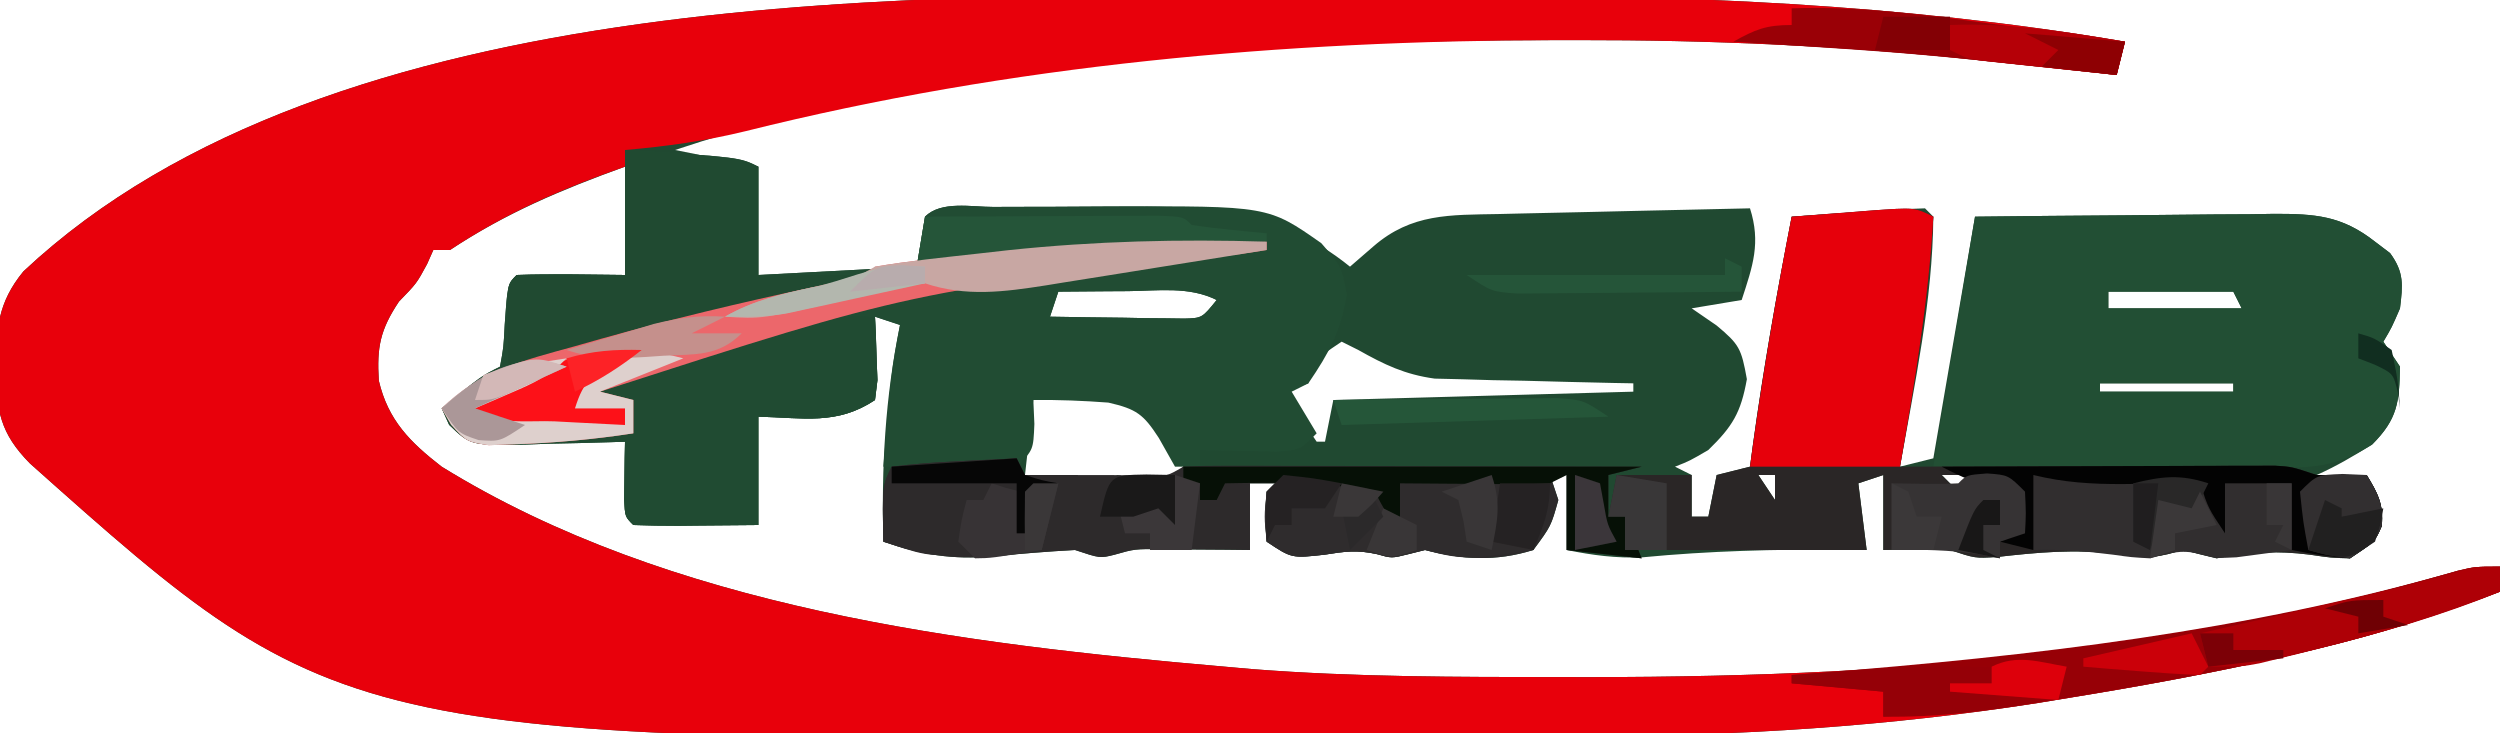 <?xml version="1.0" encoding="UTF-8"?>
<svg version="1.1" xmlns="http://www.w3.org/2000/svg" width="300" height="88">
<path d="M0 0 C5.211 0.023 10.421 0.009 15.631 -0.014 C42.792 -0.115 69.503 0.939 96.322 5.521 C95.992 6.841 95.662 8.161 95.322 9.521 C94.532 9.436 93.743 9.35 92.929 9.262 C89.248 8.865 85.566 8.475 81.884 8.084 C80.643 7.949 79.403 7.815 78.124 7.676 C62.272 6.005 46.508 5.313 30.572 5.334 C29.305 5.335 29.305 5.335 28.013 5.336 C-7.057 5.403 -44.173 7.353 -77.678 18.521 C-72.728 19.511 -72.728 19.511 -67.678 20.521 C-67.678 24.811 -67.678 29.101 -67.678 33.521 C-61.408 33.191 -55.138 32.861 -48.678 32.521 C-48.348 30.541 -48.018 28.561 -47.678 26.521 C-45.742 24.585 -42.101 25.358 -39.46 25.354 C-38.362 25.349 -38.362 25.349 -37.242 25.343 C-35.685 25.338 -34.128 25.336 -32.571 25.336 C-30.216 25.334 -27.862 25.316 -25.507 25.297 C-14.473 25.254 -5.56 25.34 3.322 32.521 C4.25 31.717 5.178 30.913 6.134 30.084 C10.715 26.113 15.315 26.321 21.146 26.205 C22.007 26.184 22.869 26.164 23.756 26.142 C26.507 26.077 29.258 26.018 32.009 25.959 C33.874 25.916 35.74 25.872 37.605 25.828 C42.177 25.721 46.749 25.62 51.322 25.521 C52.637 29.679 51.666 32.409 50.322 36.521 C47.352 37.016 47.352 37.016 44.322 37.521 C45.312 38.202 46.302 38.883 47.322 39.584 C50.027 41.847 50.286 42.323 50.947 46.021 C50.228 50.044 49.23 51.693 46.322 54.521 C44.072 55.834 44.072 55.834 42.322 56.521 C42.982 56.851 43.642 57.181 44.322 57.521 C44.322 59.171 44.322 60.821 44.322 62.521 C44.982 62.521 45.642 62.521 46.322 62.521 C46.652 60.871 46.982 59.221 47.322 57.521 C48.642 57.191 49.962 56.861 51.322 56.521 C51.431 55.696 51.541 54.871 51.654 54.021 C52.921 44.791 54.54 35.665 56.322 26.521 C58.967 26.328 61.613 26.141 64.259 25.959 C65.391 25.875 65.391 25.875 66.546 25.789 C68.469 25.66 70.395 25.586 72.322 25.521 C72.652 25.851 72.982 26.181 73.322 26.521 C73.246 36.582 71.066 46.646 69.322 56.521 C70.642 56.191 71.962 55.861 73.322 55.521 C74.972 45.951 76.622 36.381 78.322 26.521 C84.354 26.453 90.386 26.393 96.418 26.357 C98.47 26.342 100.521 26.321 102.573 26.295 C105.524 26.259 108.475 26.242 111.427 26.229 C112.799 26.205 112.799 26.205 114.199 26.182 C119.102 26.18 122.315 26.373 126.322 29.521 C126.92 29.975 127.518 30.429 128.134 30.896 C129.828 33.214 129.664 34.711 129.322 37.521 C128.322 39.834 128.322 39.834 127.322 41.521 C127.982 42.511 128.642 43.501 129.322 44.521 C129.245 48.754 129.046 50.797 126.009 53.834 C123.814 55.212 121.688 56.47 119.322 57.521 C121.302 57.521 123.282 57.521 125.322 57.521 C126.669 59.741 127.366 61.023 127.134 63.646 C126.322 65.521 126.322 65.521 123.322 67.521 C121.052 67.463 121.052 67.463 118.509 67.084 C114.505 66.577 111.302 66.763 107.322 67.521 C105.984 67.207 104.649 66.876 103.322 66.521 C102.397 66.769 102.397 66.769 101.454 67.021 C99.134 67.565 97.657 67.411 95.322 67.021 C90.419 66.37 85.821 66.808 80.923 67.365 C78.322 67.521 78.322 67.521 75.322 66.521 C73.927 66.455 72.53 66.436 71.134 66.459 C69.876 66.48 68.618 66.5 67.322 66.521 C67.322 63.551 67.322 60.581 67.322 57.521 C66.332 57.851 65.342 58.181 64.322 58.521 C64.652 61.161 64.982 63.801 65.322 66.521 C64.329 66.51 63.336 66.498 62.314 66.486 C54.289 66.424 46.407 66.631 38.407 67.4 C35.224 67.525 32.436 67.153 29.322 66.521 C29.322 63.551 29.322 60.581 29.322 57.521 C28.662 57.521 28.002 57.521 27.322 57.521 C27.652 58.511 27.982 59.501 28.322 60.521 C27.447 63.646 27.447 63.646 25.322 66.521 C20.806 67.93 16.835 67.681 12.322 66.521 C11.662 66.686 11.002 66.851 10.322 67.021 C8.322 67.521 8.322 67.521 6.572 67.021 C4.161 66.486 2.678 66.699 0.259 67.084 C-3.678 67.521 -3.678 67.521 -6.678 65.521 C-6.928 62.459 -6.928 62.459 -6.678 59.521 C-6.348 59.191 -6.018 58.861 -5.678 58.521 C-6.668 58.521 -7.658 58.521 -8.678 58.521 C-8.678 61.161 -8.678 63.801 -8.678 66.521 C-10.125 66.504 -10.125 66.504 -11.6 66.486 C-12.864 66.477 -14.127 66.468 -15.428 66.459 C-17.308 66.442 -17.308 66.442 -19.225 66.424 C-22.509 66.393 -22.509 66.393 -24.944 67.088 C-26.678 67.521 -26.678 67.521 -29.678 66.521 C-32.973 66.699 -36.24 66.965 -39.522 67.293 C-44.412 67.693 -48.033 67.121 -52.678 65.521 C-52.916 56.607 -52.472 48.265 -50.678 39.521 C-52.163 39.026 -52.163 39.026 -53.678 38.521 C-53.644 39.22 -53.609 39.919 -53.573 40.639 C-53.546 41.549 -53.519 42.459 -53.491 43.396 C-53.439 44.754 -53.439 44.754 -53.385 46.139 C-53.482 46.925 -53.579 47.711 -53.678 48.521 C-58.245 51.566 -62.246 50.649 -67.678 50.521 C-67.678 54.811 -67.678 59.101 -67.678 63.521 C-70.158 63.548 -72.637 63.568 -75.116 63.584 C-75.823 63.592 -76.53 63.601 -77.259 63.609 C-79.065 63.618 -80.872 63.574 -82.678 63.521 C-83.678 62.521 -83.678 62.521 -83.776 60.455 C-83.765 59.631 -83.753 58.808 -83.741 57.959 C-83.732 57.133 -83.723 56.306 -83.714 55.455 C-83.702 54.817 -83.69 54.179 -83.678 53.521 C-84.238 53.542 -84.798 53.563 -85.375 53.585 C-87.913 53.668 -90.452 53.72 -92.991 53.771 C-93.872 53.805 -94.753 53.839 -95.661 53.873 C-102.207 53.973 -102.207 53.973 -104.784 51.506 C-105.079 50.851 -105.374 50.196 -105.678 49.521 C-100.928 45.646 -100.928 45.646 -98.678 44.521 C-98.249 42.198 -98.249 42.198 -98.116 39.521 C-97.775 34.618 -97.775 34.618 -96.678 33.521 C-92.343 33.378 -88.017 33.479 -83.678 33.521 C-83.678 29.231 -83.678 24.941 -83.678 20.521 C-91.301 23.301 -97.927 26.063 -104.678 30.521 C-105.338 30.521 -105.998 30.521 -106.678 30.521 C-106.926 31.078 -107.173 31.635 -107.428 32.209 C-108.678 34.521 -108.678 34.521 -110.803 36.709 C-113.056 40.088 -113.467 42.183 -113.221 46.193 C-112.113 50.945 -109.469 53.583 -105.678 56.521 C-78.218 73.481 -43.23 77.793 -11.678 80.521 C-10.625 80.616 -9.572 80.71 -8.486 80.807 C3.871 81.778 16.245 81.764 28.634 81.771 C29.805 81.772 30.976 81.773 32.182 81.775 C51.725 81.763 70.934 81.009 90.322 78.521 C91.463 78.377 92.605 78.232 93.782 78.083 C108.26 76.177 122.233 73.028 136.266 69.009 C138.322 68.521 138.322 68.521 141.322 68.521 C141.322 69.511 141.322 70.501 141.322 71.521 C133.999 74.332 126.702 76.645 119.072 78.459 C118.012 78.711 116.952 78.964 115.86 79.224 C107.149 81.228 98.39 82.835 89.572 84.271 C88.367 84.47 87.163 84.668 85.922 84.873 C67.892 87.693 49.956 88.843 31.72 88.857 C29.704 88.864 27.688 88.871 25.672 88.878 C21.472 88.889 17.272 88.893 13.072 88.892 C8.846 88.892 4.622 88.906 0.397 88.933 C-117.446 89.686 -117.446 89.686 -155.085 56.135 C-158.685 52.49 -159.074 49.816 -159.241 44.834 C-159.152 40.039 -158.955 36.839 -155.866 33.084 C-118.695 -1.782 -47.606 -0.21 0 0 Z M-31.678 35.521 C-32.008 36.511 -32.338 37.501 -32.678 38.521 C-29.72 38.575 -26.762 38.615 -23.803 38.646 C-22.541 38.672 -22.541 38.672 -21.253 38.697 C-20.044 38.707 -20.044 38.707 -18.811 38.717 C-18.068 38.727 -17.324 38.738 -16.558 38.749 C-14.434 38.688 -14.434 38.688 -12.678 36.521 C-15.988 34.867 -19.67 35.421 -23.303 35.459 C-24.105 35.463 -24.907 35.468 -25.733 35.473 C-27.715 35.484 -29.697 35.502 -31.678 35.521 Z M94.322 35.521 C94.322 36.181 94.322 36.841 94.322 37.521 C99.602 37.521 104.882 37.521 110.322 37.521 C109.992 36.861 109.662 36.201 109.322 35.521 C104.372 35.521 99.422 35.521 94.322 35.521 Z M2.322 41.521 C0.282 42.885 0.282 42.885 -1.678 44.521 C-1.678 45.181 -1.678 45.841 -1.678 46.521 C-2.668 46.851 -3.658 47.181 -4.678 47.521 C-3.374 49.541 -2.04 51.541 -0.678 53.521 C-0.348 53.521 -0.018 53.521 0.322 53.521 C0.652 51.871 0.982 50.221 1.322 48.521 C13.202 48.191 25.082 47.861 37.322 47.521 C37.322 47.191 37.322 46.861 37.322 46.521 C36.535 46.507 35.749 46.492 34.938 46.477 C31.357 46.403 27.777 46.306 24.197 46.209 C22.959 46.186 21.722 46.164 20.447 46.141 C19.248 46.105 18.049 46.07 16.814 46.033 C15.714 46.007 14.614 45.981 13.481 45.954 C9.904 45.464 7.451 44.283 4.322 42.521 C3.662 42.191 3.002 41.861 2.322 41.521 Z M93.322 46.521 C93.322 46.851 93.322 47.181 93.322 47.521 C98.602 47.521 103.882 47.521 109.322 47.521 C109.322 47.191 109.322 46.861 109.322 46.521 C104.042 46.521 98.762 46.521 93.322 46.521 Z M-34.678 48.521 C-35.008 51.491 -35.338 54.461 -35.678 57.521 C-32.26 57.863 -32.26 57.863 -28.843 58.205 C-26.678 58.521 -26.678 58.521 -24.678 59.521 C-24.678 58.861 -24.678 58.201 -24.678 57.521 C-23.73 57.728 -22.781 57.934 -21.803 58.146 C-20.772 58.27 -19.741 58.394 -18.678 58.521 C-18.018 57.861 -17.358 57.201 -16.678 56.521 C-18.291 53.353 -19.936 50.812 -22.678 48.521 C-26.761 47.815 -30.577 48.044 -34.678 48.521 Z M7.322 57.521 C8.322 59.521 8.322 59.521 8.322 59.521 Z M52.322 57.521 C53.312 59.006 53.312 59.006 54.322 60.521 C54.322 59.531 54.322 58.541 54.322 57.521 C53.662 57.521 53.002 57.521 52.322 57.521 Z M74.322 57.521 C74.982 58.181 75.642 58.841 76.322 59.521 C76.652 58.861 76.982 58.201 77.322 57.521 C76.332 57.521 75.342 57.521 74.322 57.521 Z M106.322 57.521 C107.322 59.521 107.322 59.521 107.322 59.521 Z " fill="#204931" transform="translate(158.678,-0.521)"/>
<path d="M0 0 C5.211 0.023 10.421 0.009 15.631 -0.014 C42.792 -0.115 69.503 0.939 96.322 5.521 C95.992 6.841 95.662 8.161 95.322 9.521 C94.532 9.436 93.743 9.35 92.929 9.262 C89.248 8.865 85.566 8.475 81.884 8.084 C80.643 7.949 79.403 7.815 78.124 7.676 C62.272 6.005 46.508 5.313 30.572 5.334 C29.305 5.335 29.305 5.335 28.013 5.336 C-4.793 5.399 -37.281 8.284 -69.167 16.252 C-74.005 17.436 -78.718 18.095 -83.678 18.521 C-83.678 19.181 -83.678 19.841 -83.678 20.521 C-84.524 20.824 -85.37 21.127 -86.241 21.439 C-92.938 23.913 -98.731 26.594 -104.678 30.521 C-105.338 30.521 -105.998 30.521 -106.678 30.521 C-106.926 31.078 -107.173 31.635 -107.428 32.209 C-108.678 34.521 -108.678 34.521 -110.803 36.709 C-113.056 40.088 -113.467 42.183 -113.221 46.193 C-112.113 50.945 -109.469 53.583 -105.678 56.521 C-78.218 73.481 -43.23 77.793 -11.678 80.521 C-10.625 80.616 -9.572 80.71 -8.486 80.807 C3.871 81.778 16.245 81.764 28.634 81.771 C29.805 81.772 30.976 81.773 32.182 81.775 C51.725 81.763 70.934 81.009 90.322 78.521 C91.463 78.377 92.605 78.232 93.782 78.083 C108.26 76.177 122.233 73.028 136.266 69.009 C138.322 68.521 138.322 68.521 141.322 68.521 C141.322 69.511 141.322 70.501 141.322 71.521 C133.999 74.332 126.702 76.645 119.072 78.459 C118.012 78.711 116.952 78.964 115.86 79.224 C107.149 81.228 98.39 82.835 89.572 84.271 C88.367 84.47 87.163 84.668 85.922 84.873 C67.892 87.693 49.956 88.843 31.72 88.857 C29.704 88.864 27.688 88.871 25.672 88.878 C21.472 88.889 17.272 88.893 13.072 88.892 C8.846 88.892 4.622 88.906 0.397 88.933 C-117.446 89.686 -117.446 89.686 -155.085 56.135 C-158.685 52.49 -159.074 49.816 -159.241 44.834 C-159.152 40.039 -158.955 36.839 -155.866 33.084 C-118.695 -1.782 -47.606 -0.21 0 0 Z " fill="#E8000B" transform="translate(158.678,-0.521)"/>
<path d="M0 0 C13.75 0.875 13.75 0.875 16 2 C16 6.29 16 10.58 16 15 C22.27 14.67 28.54 14.34 35 14 C35.33 12.02 35.66 10.04 36 8 C37.937 6.063 41.577 6.836 44.219 6.832 C45.317 6.827 45.317 6.827 46.437 6.822 C47.994 6.817 49.55 6.815 51.107 6.815 C53.462 6.813 55.817 6.794 58.172 6.775 C77.178 6.702 77.178 6.702 83.562 11.188 C86 14 86 14 86.625 17.375 C85.858 21.826 84.533 24.275 82 28 C81.34 28.33 80.68 28.66 80 29 C80.99 30.65 81.98 32.3 83 34 C81 36 81 36 78.18 36.195 C77.089 36.172 75.999 36.149 74.875 36.125 C73.779 36.107 72.684 36.089 71.555 36.07 C70.712 36.047 69.869 36.024 69 36 C69 36.66 69 37.32 69 38 C68.01 38 67.02 38 66 38 C65.361 36.866 64.721 35.731 64.062 34.562 C62.213 31.713 61.385 31.088 58.008 30.312 C54.992 30.085 52.023 29.966 49 30 C49.041 30.949 49.083 31.898 49.125 32.875 C49 36 49 36 47 38 C44.255 38.145 41.615 38.187 38.875 38.125 C38.121 38.116 37.367 38.107 36.59 38.098 C34.726 38.074 32.863 38.038 31 38 C31.964 26.478 31.964 26.478 33 21 C32.01 20.67 31.02 20.34 30 20 C30.052 21.048 30.052 21.048 30.105 22.117 C30.133 23.027 30.16 23.937 30.188 24.875 C30.24 26.232 30.24 26.232 30.293 27.617 C30.196 28.404 30.1 29.19 30 30 C25.434 33.044 21.433 32.128 16 32 C16 36.29 16 40.58 16 45 C13.521 45.027 11.042 45.047 8.562 45.062 C7.855 45.071 7.148 45.079 6.42 45.088 C4.613 45.097 2.806 45.052 1 45 C0 44 0 44 -0.098 41.934 C-0.086 41.11 -0.074 40.286 -0.062 39.438 C-0.053 38.611 -0.044 37.785 -0.035 36.934 C-0.024 36.296 -0.012 35.657 0 35 C-0.56 35.021 -1.12 35.042 -1.697 35.063 C-4.235 35.147 -6.773 35.199 -9.312 35.25 C-10.194 35.284 -11.075 35.317 -11.982 35.352 C-18.529 35.451 -18.529 35.451 -21.105 32.984 C-21.401 32.33 -21.696 31.675 -22 31 C-17.25 27.125 -17.25 27.125 -15 26 C-14.57 23.676 -14.57 23.676 -14.438 21 C-14.096 16.096 -14.096 16.096 -13 15 C-8.665 14.856 -4.338 14.958 0 15 C0 10.05 0 5.1 0 0 Z M52 17 C51.67 17.99 51.34 18.98 51 20 C53.959 20.054 56.916 20.094 59.875 20.125 C61.138 20.15 61.138 20.15 62.426 20.176 C63.634 20.185 63.634 20.185 64.867 20.195 C65.611 20.206 66.354 20.216 67.121 20.227 C69.245 20.167 69.245 20.167 71 18 C67.69 16.345 64.009 16.899 60.375 16.938 C59.573 16.942 58.771 16.947 57.945 16.951 C55.964 16.963 53.982 16.981 52 17 Z " fill="#214C33" transform="translate(75,18)"/>
<path d="M0 0 C6.033 -0.069 12.064 -0.129 18.097 -0.165 C20.148 -0.18 22.2 -0.2 24.251 -0.226 C27.203 -0.263 30.154 -0.28 33.105 -0.293 C34.478 -0.316 34.478 -0.316 35.877 -0.34 C40.781 -0.341 43.993 -0.149 48 3 C48.598 3.454 49.196 3.908 49.812 4.375 C51.506 6.693 51.343 8.189 51 11 C50 13.312 50 13.312 49 15 C49.66 15.99 50.32 16.98 51 18 C50.922 22.293 50.704 24.296 47.625 27.375 C44.055 29.585 41.458 30.125 37.345 30.114 C36.404 30.113 35.463 30.113 34.494 30.113 C33.482 30.108 32.469 30.103 31.426 30.098 C30.387 30.096 29.348 30.095 28.277 30.093 C24.956 30.088 21.634 30.075 18.312 30.062 C16.062 30.057 13.811 30.053 11.561 30.049 C6.04 30.039 0.52 30.019 -5 30 C-3.35 20.1 -1.7 10.2 0 0 Z M16 9 C16 9.66 16 10.32 16 11 C21.28 11 26.56 11 32 11 C31.67 10.34 31.34 9.68 31 9 C26.05 9 21.1 9 16 9 Z M15 20 C15 20.33 15 20.66 15 21 C20.28 21 25.56 21 31 21 C31 20.67 31 20.34 31 20 C25.72 20 20.44 20 15 20 Z " fill="#224F34" transform="translate(237,26)"/>
<path d="M0 0 C-0.411 7.235 -1.316 14.311 -2.543 21.445 C-2.683 22.272 -2.823 23.098 -2.967 23.949 C-3.309 25.967 -3.654 27.983 -4 30 C-3.418 29.998 -2.836 29.996 -2.236 29.993 C3.815 29.971 9.865 29.956 15.916 29.945 C18.175 29.94 20.434 29.933 22.693 29.925 C25.937 29.912 29.182 29.907 32.426 29.902 C33.945 29.895 33.945 29.895 35.494 29.887 C36.435 29.887 37.376 29.887 38.345 29.886 C39.173 29.884 40.002 29.882 40.855 29.88 C43 30 43 30 46 31 C48 31.039 50 31.044 52 31 C53.348 33.22 54.044 34.501 53.812 37.125 C53 39 53 39 50 41 C47.73 40.941 47.73 40.941 45.188 40.562 C41.183 40.055 37.981 40.242 34 41 C32.662 40.685 31.328 40.354 30 40 C29.384 40.165 28.768 40.33 28.133 40.5 C25.813 41.044 24.336 40.889 22 40.5 C17.097 39.848 12.499 40.287 7.602 40.844 C5 41 5 41 2 40 C0.606 39.933 -0.792 39.915 -2.188 39.938 C-3.446 39.958 -4.704 39.979 -6 40 C-6 37.03 -6 34.06 -6 31 C-7.485 31.495 -7.485 31.495 -9 32 C-8.67 34.64 -8.34 37.28 -8 40 C-17.57 40 -27.14 40 -37 40 C-37 38.68 -37 37.36 -37 36 C-37.66 36 -38.32 36 -39 36 C-38.67 34.35 -38.34 32.7 -38 31 C-35.03 31 -32.06 31 -29 31 C-29 32.65 -29 34.3 -29 36 C-28.34 36 -27.68 36 -27 36 C-26.67 34.35 -26.34 32.7 -26 31 C-24.68 30.67 -23.36 30.34 -22 30 C-21.836 28.762 -21.836 28.762 -21.668 27.5 C-20.401 18.269 -18.781 9.144 -17 0 C-14.542 -0.194 -12.084 -0.381 -9.625 -0.562 C-8.926 -0.619 -8.228 -0.675 -7.508 -0.732 C-2.227 -1.113 -2.227 -1.113 0 0 Z M-21 31 C-20.01 32.485 -20.01 32.485 -19 34 C-19 33.01 -19 32.02 -19 31 C-19.66 31 -20.32 31 -21 31 Z M1 31 C1.66 31.66 2.32 32.32 3 33 C3.33 32.34 3.66 31.68 4 31 C3.01 31 2.02 31 1 31 Z M33 31 C34 33 34 33 34 33 Z " fill="#2A2626" transform="translate(232,26)"/>
<path d="M0 0 C0.33 0.66 0.66 1.32 1 2 C1.626 2 2.253 2 2.898 2 C12 2 12 2 15 2.062 C17.925 2.216 17.925 2.216 20 1 C21.757 0.909 23.517 0.882 25.276 0.886 C26.927 0.887 26.927 0.887 28.612 0.887 C29.805 0.892 30.998 0.897 32.227 0.902 C33.445 0.904 34.662 0.905 35.917 0.907 C39.82 0.912 43.722 0.925 47.625 0.938 C50.266 0.943 52.906 0.947 55.547 0.951 C62.031 0.962 68.516 0.979 75 1 C73.68 1.33 72.36 1.66 71 2 C71 3.65 71 5.3 71 7 C71.66 7 72.32 7 73 7 C73.99 9.475 73.99 9.475 75 12 C72.03 11.67 69.06 11.34 66 11 C66 8.03 66 5.06 66 2 C65.34 2 64.68 2 64 2 C64.495 3.485 64.495 3.485 65 5 C64.125 8.125 64.125 8.125 62 11 C57.484 12.408 53.514 12.16 49 11 C48.34 11.165 47.68 11.33 47 11.5 C45 12 45 12 43.25 11.5 C40.84 10.964 39.356 11.178 36.938 11.562 C33 12 33 12 30 10 C29.75 6.938 29.75 6.938 30 4 C30.33 3.67 30.66 3.34 31 3 C30.01 3 29.02 3 28 3 C28 5.64 28 8.28 28 11 C27.036 10.988 26.072 10.977 25.078 10.965 C23.815 10.956 22.552 10.947 21.25 10.938 C19.371 10.92 19.371 10.92 17.453 10.902 C14.169 10.871 14.169 10.871 11.734 11.566 C10 12 10 12 7 11 C3.706 11.178 0.438 11.444 -2.844 11.771 C-7.733 12.171 -11.355 11.599 -16 10 C-16.125 3.25 -16.125 3.25 -15 1 C-12.451 0.688 -9.996 0.487 -7.438 0.375 C-6.727 0.336 -6.016 0.298 -5.283 0.258 C-3.523 0.163 -1.761 0.081 0 0 Z M44 2 C45 4 45 4 45 4 Z " fill="#2D2A2B" transform="translate(122,55)"/>
<path d="M0 0 C-0.578 10.157 -2.256 19.989 -4 30 C-9.94 30 -15.88 30 -22 30 C-20.636 19.925 -18.943 9.976 -17 0 C-14.542 -0.194 -12.084 -0.381 -9.625 -0.562 C-8.926 -0.619 -8.228 -0.675 -7.508 -0.732 C-2.227 -1.113 -2.227 -1.113 0 0 Z " fill="#E6000B" transform="translate(232,26)"/>
<path d="M0 0 C0.081 1.624 0.139 3.25 0.188 4.875 C0.24 6.232 0.24 6.232 0.293 7.617 C0.196 8.404 0.1 9.19 0 10 C-4.566 13.044 -8.567 12.128 -14 12 C-14 16.29 -14 20.58 -14 25 C-16.479 25.027 -18.958 25.047 -21.438 25.062 C-22.145 25.071 -22.852 25.079 -23.58 25.088 C-25.387 25.097 -27.194 25.052 -29 25 C-30 24 -30 24 -30.098 21.934 C-30.08 20.698 -30.08 20.698 -30.062 19.438 C-30.053 18.611 -30.044 17.785 -30.035 16.934 C-30.024 16.296 -30.012 15.657 -30 15 C-32.31 15 -34.62 15 -37 15 C-37 14.67 -37 14.34 -37 14 C-34.36 14 -31.72 14 -29 14 C-29 12.68 -29 11.36 -29 10 C-30.65 10 -32.3 10 -34 10 C-31.34 6.621 -27.828 5.676 -23.875 4.438 C-23.202 4.221 -22.529 4.005 -21.836 3.782 C-14.437 1.445 -7.774 -0.331 0 0 Z " fill="#204B32" transform="translate(105,38)"/>
<path d="M0 0 C13.75 0.875 13.75 0.875 16 2 C16 6.29 16 10.58 16 15 C20.29 15 24.58 15 29 15 C25.35 16.825 22.416 17.736 18.477 18.656 C17.208 18.957 15.94 19.257 14.633 19.566 C13.297 19.878 11.961 20.189 10.625 20.5 C8.012 21.111 5.4 21.727 2.789 22.344 C1.631 22.614 0.473 22.884 -0.72 23.162 C-4.01 23.953 -4.01 23.953 -7.174 25.104 C-10 26 -10 26 -14 26 C-14.027 24.354 -14.046 22.708 -14.062 21.062 C-14.074 20.146 -14.086 19.229 -14.098 18.285 C-14 16 -14 16 -13 15 C-8.665 14.856 -4.338 14.958 0 15 C0 10.05 0 5.1 0 0 Z " fill="#204A31" transform="translate(75,18)"/>
<path d="M0 0 C0 0.33 0 0.66 0 1 C-1.02 1.156 -2.04 1.311 -3.092 1.471 C-42.592 5.933 -42.592 5.933 -80 18 C-78.68 18.33 -77.36 18.66 -76 19 C-76 20.32 -76 21.64 -76 23 C-80.77 23.734 -85.487 24.154 -90.312 24.312 C-91.319 24.35 -92.326 24.387 -93.363 24.426 C-96 24 -96 24 -97.855 21.98 C-98.233 21.327 -98.611 20.673 -99 20 C-94.385 15.465 -89.128 14.238 -83.062 12.562 C-82.014 12.264 -80.965 11.965 -79.885 11.658 C-71.55 9.327 -63.154 7.324 -54.694 5.51 C-53.393 5.23 -53.393 5.23 -52.066 4.945 C-51.303 4.786 -50.539 4.626 -49.752 4.461 C-47.986 4.154 -47.986 4.154 -47 3 C-42.921 2.303 -38.799 1.898 -34.688 1.438 C-33.475 1.301 -32.263 1.165 -31.014 1.024 C-20.638 -0.071 -10.421 -0.321 0 0 Z " fill="#EC676B" transform="translate(152,29)"/>
<path d="M0 0 C0 0.99 0 1.98 0 3 C-7.323 5.811 -14.62 8.123 -22.25 9.938 C-23.3 10.188 -24.35 10.439 -25.431 10.698 C-34.44 12.777 -43.502 14.398 -52.625 15.875 C-53.293 15.984 -53.962 16.094 -54.65 16.206 C-61.169 17.263 -67.381 18.118 -74 18 C-74 17.01 -74 16.02 -74 15 C-77.63 14.67 -81.26 14.34 -85 14 C-85 13.67 -85 13.34 -85 13 C-83.651 12.895 -83.651 12.895 -82.276 12.788 C-55.973 10.705 -30.514 7.779 -5.055 0.487 C-3 0 -3 0 0 0 Z " fill="#970006" transform="translate(300,68)"/>
<path d="M0 0 C1.47 0.133 1.47 0.133 2.969 0.27 C3.948 0.346 4.928 0.422 5.938 0.5 C8.469 1.082 8.469 1.082 10.469 4.082 C10.799 3.092 11.129 2.102 11.469 1.082 C15.566 0.04 19.084 0.138 23.281 0.52 C25.023 0.672 25.023 0.672 26.801 0.828 C27.681 0.912 28.562 0.996 29.469 1.082 C29.469 4.286 28.725 6.176 27.469 9.082 C26.053 9.279 24.636 9.464 23.219 9.645 C22.43 9.749 21.641 9.853 20.828 9.961 C18.453 10.083 16.744 9.699 14.469 9.082 C13.809 9.247 13.149 9.412 12.469 9.582 C10.469 10.082 10.469 10.082 8.719 9.582 C6.308 9.046 4.825 9.26 2.406 9.645 C-1.531 10.082 -1.531 10.082 -4.531 8.082 C-4.844 5.082 -4.844 5.082 -4.531 2.082 C-2.531 0.082 -2.531 0.082 0 0 Z " fill="#2F2C2D" transform="translate(156.531,56.918)"/>
<path d="M0 0 C6.6 0 13.2 0 20 0 C20.66 1.32 21.32 2.64 22 4 C22.33 3.01 22.66 2.02 23 1 C26.29 -0.097 27.713 0.2 31 1 C31 3.64 31 6.28 31 9 C29.585 9.197 28.168 9.382 26.75 9.562 C25.961 9.667 25.172 9.771 24.359 9.879 C22 10 22 10 19.953 9.465 C17.609 8.907 16.305 9.391 14 10 C11.816 9.879 11.816 9.879 9.562 9.562 C6.344 9.148 3.253 8.895 0 9 C0 6.03 0 3.06 0 0 Z " fill="#312E2F" transform="translate(244,57)"/>
<path d="M0 0 C5.927 -0.025 11.853 -0.043 17.78 -0.055 C19.796 -0.06 21.813 -0.067 23.829 -0.075 C26.726 -0.088 29.623 -0.093 32.52 -0.098 C33.423 -0.103 34.326 -0.108 35.257 -0.113 C36.518 -0.113 36.518 -0.113 37.804 -0.114 C38.543 -0.116 39.283 -0.118 40.045 -0.12 C42 0 42 0 45 1 C47 1.039 49 1.044 51 1 C52.348 3.22 53.044 4.501 52.812 7.125 C52 9 52 9 49 11 C45.312 10.625 45.312 10.625 42 10 C42 7.36 42 4.72 42 2 C39.36 2 36.72 2 34 2 C34 3.98 34 5.96 34 8 C32 5 32 5 31 2 C29.975 2.012 28.95 2.023 27.895 2.035 C26.534 2.045 25.173 2.054 23.812 2.062 C23.139 2.071 22.465 2.079 21.771 2.088 C18.046 2.106 14.621 1.893 11 1 C11 3.97 11 6.94 11 10 C9.68 9.67 8.36 9.34 7 9 C7.66 8.67 8.32 8.34 9 8 C9 6.35 9 4.7 9 3 C8.258 2.876 7.515 2.752 6.75 2.625 C4.186 2.042 2.308 1.213 0 0 Z " fill="#030303" transform="translate(233,56)"/>
<path d="M0 0 C8.475 -0.303 16.69 0.861 25.062 2 C26.515 2.193 27.967 2.386 29.42 2.578 C32.947 3.046 36.474 3.521 40 4 C39.67 5.32 39.34 6.64 39 8 C38.211 7.914 37.421 7.829 36.608 7.74 C14.843 5.394 14.843 5.394 -7 4 C-4.353 2.539 -3.106 2 0 2 C0 1.34 0 0.68 0 0 Z " fill="#9A0006" transform="translate(215,1)"/>
<path d="M0 0 C18.15 0 36.3 0 55 0 C53.68 0.33 52.36 0.66 51 1 C51 2.65 51 4.3 51 6 C51.66 6 52.32 6 53 6 C53.66 7.65 54.32 9.3 55 11 C52.03 10.67 49.06 10.34 46 10 C46 7.03 46 4.06 46 1 C45.34 1.33 44.68 1.66 44 2 C42.625 2.083 41.245 2.107 39.867 2.098 C39.062 2.094 38.256 2.091 37.426 2.088 C36.584 2.08 35.742 2.071 34.875 2.062 C34.026 2.058 33.176 2.053 32.301 2.049 C30.2 2.037 28.1 2.019 26 2 C26 3.98 26 5.96 26 8 C24 5 24 5 23 3 C17.132 1.787 10.968 1.889 5 2 C4.67 2.66 4.34 3.32 4 4 C3.34 4 2.68 4 2 4 C2 3.34 2 2.68 2 2 C1.34 2 0.68 2 0 2 C0 1.34 0 0.68 0 0 Z M24 1 C25 3 25 3 25 3 Z " fill="#061006" transform="translate(142,56)"/>
<path d="M0 0 C4.397 -0.025 8.793 -0.043 13.19 -0.055 C14.686 -0.06 16.183 -0.067 17.68 -0.075 C19.827 -0.088 21.974 -0.093 24.121 -0.098 C26.061 -0.106 26.061 -0.106 28.041 -0.114 C31 0 31 0 32 1 C33.515 1.232 35.038 1.412 36.562 1.562 C37.389 1.646 38.215 1.73 39.066 1.816 C39.704 1.877 40.343 1.938 41 2 C41 2.33 41 2.66 41 3 C39.73 3.049 38.461 3.098 37.152 3.148 C27.76 3.545 18.558 4.145 9.262 5.598 C5.81 6.023 2.474 6.066 -1 6 C-0.67 4.02 -0.34 2.04 0 0 Z " fill="#255539" transform="translate(111,26)"/>
<path d="M0 0 C0 0.99 0 1.98 0 3 C-6.99 5.87 -14.123 7.911 -21.438 9.75 C-22.314 9.973 -23.19 10.195 -24.093 10.425 C-25.344 10.733 -25.344 10.733 -26.621 11.047 C-27.368 11.231 -28.115 11.415 -28.885 11.604 C-31 12 -31 12 -35 12 C-35.33 10.68 -35.66 9.36 -36 8 C-35.249 7.829 -34.498 7.657 -33.724 7.481 C-30.295 6.698 -26.866 5.911 -23.438 5.125 C-22.256 4.856 -21.075 4.586 -19.857 4.309 C-12.814 2.706 -12.814 2.706 -5.848 0.805 C-3 0 -3 0 0 0 Z " fill="#AE0006" transform="translate(300,68)"/>
<path d="M0 0 C0 0.33 0 0.66 0 1 C-4.446 1.718 -8.894 2.43 -13.342 3.136 C-14.854 3.377 -16.365 3.62 -17.875 3.864 C-20.054 4.216 -22.234 4.562 -24.414 4.906 C-25.083 5.016 -25.752 5.125 -26.441 5.238 C-31.518 6.032 -36.074 6.642 -41 5 C-43.062 5.227 -43.062 5.227 -45.273 5.777 C-46.098 5.961 -46.923 6.145 -47.773 6.334 C-49.061 6.633 -49.061 6.633 -50.375 6.938 C-60.648 9.296 -60.648 9.296 -65 9 C-61.563 7.039 -58.167 6.262 -54.312 5.438 C-50.34 4.878 -50.34 4.878 -47 3 C-42.921 2.303 -38.799 1.898 -34.688 1.438 C-33.475 1.301 -32.263 1.165 -31.014 1.024 C-20.638 -0.071 -10.421 -0.321 0 0 Z " fill="#C8A7A3" transform="translate(152,29)"/>
<path d="M0 0 C0.33 0.66 0.66 1.32 1 2 C3.025 2.652 3.025 2.652 5 3 C4.01 3.33 3.02 3.66 2 4 C1.67 5.65 1.34 7.3 1 9 C0.67 9 0.34 9 0 9 C0 7.02 0 5.04 0 3 C-0.99 3 -1.98 3 -3 3 C-3.33 4.32 -3.66 5.64 -4 7 C-4 6.34 -4 5.68 -4 5 C-4.99 5.495 -4.99 5.495 -6 6 C-6 7.65 -6 9.3 -6 11 C-9.937 12.312 -12.125 11.243 -16 10 C-16.125 3.25 -16.125 3.25 -15 1 C-12.451 0.688 -9.996 0.487 -7.438 0.375 C-6.727 0.336 -6.016 0.298 -5.283 0.258 C-3.523 0.163 -1.761 0.081 0 0 Z " fill="#2D2A2B" transform="translate(122,55)"/>
<path d="M0 0 C2.562 0.188 2.562 0.188 4.562 2.188 C4.688 4.812 4.688 4.812 4.562 7.188 C3.572 7.518 2.583 7.848 1.562 8.188 C1.562 8.848 1.562 9.508 1.562 10.188 C0.717 10.023 -0.129 9.857 -1 9.688 C-4.529 9.174 -7.877 9.116 -11.438 9.188 C-11.438 6.548 -11.438 3.908 -11.438 1.188 C-10.138 1.208 -8.839 1.229 -7.5 1.25 C-6.146 1.271 -4.79 1.259 -3.438 1.188 C-2.438 0.188 -2.438 0.188 0 0 Z " fill="#363334" transform="translate(238.438,56.812)"/>
<path d="M0 0 C-0.866 0.619 -0.866 0.619 -1.75 1.25 C-4.025 3.02 -6 4.929 -8 7 C-6.02 7 -4.04 7 -2 7 C-2 7.66 -2 8.32 -2 9 C-4.792 9.054 -7.583 9.094 -10.375 9.125 C-11.169 9.142 -11.963 9.159 -12.781 9.176 C-14.855 9.193 -16.929 9.103 -19 9 C-19.66 8.34 -20.32 7.68 -21 7 C-19.086 6.016 -17.169 5.038 -15.25 4.062 C-14.183 3.517 -13.115 2.972 -12.016 2.41 C-7.785 0.432 -4.651 -0.129 0 0 Z " fill="#FD1118" transform="translate(77,42)"/>
<path d="M0 0 C-3.3 1.32 -6.6 2.64 -10 4 C-8.68 4.33 -7.36 4.66 -6 5 C-6 6.32 -6 7.64 -6 9 C-10.77 9.734 -15.487 10.154 -20.312 10.312 C-21.319 10.35 -22.326 10.387 -23.363 10.426 C-26 10 -26 10 -27.855 7.98 C-28.233 7.327 -28.611 6.673 -29 6 C-24.554 1.554 -19.987 0.884 -14 0 C-16.153 2.153 -17.848 2.935 -20.625 4.125 C-21.442 4.478 -22.26 4.831 -23.102 5.195 C-23.728 5.461 -24.355 5.726 -25 6 C-22.881 8.119 -18.38 7.418 -15.438 7.562 C-14.631 7.606 -13.825 7.649 -12.994 7.693 C-10.996 7.8 -8.998 7.9 -7 8 C-7 7.34 -7 6.68 -7 6 C-8.98 6 -10.96 6 -13 6 C-11.928 2.546 -10.903 1.948 -7.625 0.188 C-4 -1 -4 -1 0 0 Z " fill="#DED0CD" transform="translate(82,43)"/>
<path d="M0 0 C0.949 0.041 1.897 0.083 2.875 0.125 C4.223 2.345 4.919 3.626 4.688 6.25 C3.875 8.125 3.875 8.125 0.875 10.125 C-1.812 9.75 -1.812 9.75 -4.125 9.125 C-4.75 5.75 -4.75 5.75 -5.125 2.125 C-3.125 0.125 -3.125 0.125 0 0 Z " fill="#322F30" transform="translate(281.125,56.875)"/>
<path d="M0 0 C7.166 -0.281 13.945 0.796 21 2 C20.67 3.32 20.34 4.64 20 6 C17.041 5.692 14.083 5.379 11.125 5.062 C10.283 4.975 9.441 4.888 8.574 4.799 C7.769 4.712 6.963 4.625 6.133 4.535 C5.389 4.457 4.646 4.378 3.879 4.297 C2 4 2 4 0 3 C0 2.01 0 1.02 0 0 Z " fill="#B50007" transform="translate(234,3)"/>
<path d="M0 0 C0.33 1.65 0.66 3.3 1 5 C-3.62 5.33 -8.24 5.66 -13 6 C-13 5.01 -13 4.02 -13 3 C-16.63 2.67 -20.26 2.34 -24 2 C-24 1.67 -24 1.34 -24 1 C-15.989 0.409 -8.038 -0.141 0 0 Z " fill="#950007" transform="translate(239,80)"/>
<path d="M0 0 C0.578 0.186 1.155 0.371 1.75 0.562 C4.304 1.224 4.304 1.224 8 0 C7.34 2.64 6.68 5.28 6 8 C-0.055 8.977 -0.055 8.977 -2 9 C-2.66 8.34 -3.32 7.68 -4 7 C-3.625 4.375 -3.625 4.375 -3 2 C-2.34 2 -1.68 2 -1 2 C-0.67 1.34 -0.34 0.68 0 0 Z " fill="#373335" transform="translate(119,58)"/>
<path d="M0 0 C0.66 0.33 1.32 0.66 2 1 C2 1.99 2 2.98 2 4 C-2.218 4.049 -6.435 4.086 -10.653 4.11 C-12.087 4.12 -13.522 4.134 -14.956 4.151 C-17.019 4.175 -19.082 4.186 -21.145 4.195 C-22.386 4.206 -23.627 4.216 -24.906 4.227 C-28 4 -28 4 -31 2 C-20.77 2 -10.54 2 0 2 C0 1.34 0 0.68 0 0 Z " fill="#255539" transform="translate(207,31)"/>
<path d="M0 0 C4.218 -0.049 8.435 -0.086 12.653 -0.11 C14.087 -0.12 15.522 -0.134 16.956 -0.151 C19.019 -0.175 21.082 -0.186 23.145 -0.195 C24.386 -0.206 25.627 -0.216 26.906 -0.227 C30 0 30 0 33 2 C17.16 2.495 17.16 2.495 1 3 C0.67 2.01 0.34 1.02 0 0 Z " fill="#255639" transform="translate(160,48)"/>
<path d="M0 0 C1.98 0 3.96 0 6 0 C6 3.204 5.257 5.094 4 8 C2.35 7.67 0.7 7.34 -1 7 C-0.67 4.69 -0.34 2.38 0 0 Z " fill="#252223" transform="translate(180,58)"/>
<path d="M0 0 C2.97 0.495 2.97 0.495 6 1 C6 3.667 6 6.333 6 9 C4.35 9 2.7 9 1 9 C1 7.68 1 6.36 1 5 C0.34 5 -0.32 5 -1 5 C-0.67 3.35 -0.34 1.7 0 0 Z " fill="#393738" transform="translate(194,57)"/>
<path d="M0 0 C-5.445 2.475 -5.445 2.475 -11 5 C-9.02 5.66 -7.04 6.32 -5 7 C-8 9 -8 9 -10.562 8.812 C-13 8 -13 8 -15 5 C-10.62 1.018 -5.952 -1.984 0 0 Z " fill="#AB9798" transform="translate(68,44)"/>
<path d="M0 0 C0.99 0.33 1.98 0.66 3 1 C2.67 3.64 2.34 6.28 2 9 C0.35 9 -1.3 9 -3 9 C-3 8.34 -3 7.68 -3 7 C-3.99 7 -4.98 7 -6 7 C-6.33 5.68 -6.66 4.36 -7 3 C-6.01 3.33 -5.02 3.66 -4 4 C-3.01 3.67 -2.02 3.34 -1 3 C-0.67 2.01 -0.34 1.02 0 0 Z " fill="#3B3739" transform="translate(141,57)"/>
<path d="M0 0 C0.33 0.66 0.66 1.32 1 2 C3.025 2.652 3.025 2.652 5 3 C4.01 3.33 3.02 3.66 2 4 C1.67 5.65 1.34 7.3 1 9 C0.67 9 0.34 9 0 9 C0 7.02 0 5.04 0 3 C-4.95 3 -9.9 3 -15 3 C-15 2.34 -15 1.68 -15 1 C-10.05 0.67 -5.1 0.34 0 0 Z " fill="#060606" transform="translate(122,55)"/>
<path d="M0 0 C-0.66 1.32 -1.32 2.64 -2 4 C-2.99 3.67 -3.98 3.34 -5 3 C-5.66 4.65 -6.32 6.3 -7 8 C-7.66 7.67 -8.32 7.34 -9 7 C-9 4.69 -9 2.38 -9 0 C-5.622 -0.845 -3.325 -1.108 0 0 Z " fill="#292828" transform="translate(265,58)"/>
<path d="M0 0 C-1.98 0.99 -1.98 0.99 -4 2 C-2.02 2 -0.04 2 2 2 C-0.8 4.8 -3.614 4.492 -7.375 4.688 C-8.384 4.758 -8.384 4.758 -9.414 4.83 C-12.795 5.033 -15.772 5.101 -19 4 C-16.773 3.325 -14.544 2.66 -12.312 2 C-10.45 1.443 -10.45 1.443 -8.551 0.875 C-5.499 0.123 -3.111 -0.19 0 0 Z " fill="#C5908C" transform="translate(87,38)"/>
<path d="M0 0 C0.66 1.32 1.32 2.64 2 4 C1.67 4.33 1.34 4.66 1 5 C-1.357 4.91 -3.712 4.753 -6.062 4.562 C-7.353 4.461 -8.643 4.359 -9.973 4.254 C-11.471 4.128 -11.471 4.128 -13 4 C-13 3.67 -13 3.34 -13 3 C-8.71 2.01 -4.42 1.02 0 0 Z " fill="#CB0009" transform="translate(263,76)"/>
<path d="M0 0 C-0.33 1.32 -0.66 2.64 -1 4 C-5.29 3.67 -9.58 3.34 -14 3 C-14 2.67 -14 2.34 -14 2 C-12.35 2 -10.7 2 -9 2 C-9 1.34 -9 0.68 -9 0 C-5.931 -1.534 -3.299 -0.55 0 0 Z " fill="#DD000B" transform="translate(248,80)"/>
<path d="M0 0 C1.134 0.021 2.269 0.041 3.438 0.062 C3.438 2.042 3.438 4.022 3.438 6.062 C2.777 5.402 2.118 4.742 1.438 4.062 C0.448 4.393 -0.542 4.723 -1.562 5.062 C-2.882 5.062 -4.202 5.062 -5.562 5.062 C-4.437 0.078 -4.437 0.078 0 0 Z " fill="#1A1919" transform="translate(137.562,56.938)"/>
<path d="M0 0 C1.454 0.031 1.454 0.031 2.938 0.062 C2.938 0.723 2.938 1.383 2.938 2.062 C-0.123 2.738 -3.186 3.401 -6.25 4.062 C-7.546 4.349 -7.546 4.349 -8.869 4.641 C-9.71 4.821 -10.551 5.002 -11.418 5.188 C-12.188 5.355 -12.958 5.523 -13.751 5.695 C-16.223 6.088 -18.563 6.124 -21.062 6.062 C-17.625 4.102 -14.23 3.324 -10.375 2.5 C-6.7 1.711 -3.542 0.072 0 0 Z " fill="#B3B7AE" transform="translate(108.062,31.938)"/>
<path d="M0 0 C0.66 0.33 1.32 0.66 2 1 C2 1.33 2 1.66 2 2 C3.65 1.67 5.3 1.34 7 1 C6.688 2.875 6.688 2.875 6 5 C3 7 3 7 0.312 6.625 C-0.451 6.419 -1.214 6.213 -2 6 C-1.34 4.02 -0.68 2.04 0 0 Z " fill="#212020" transform="translate(279,60)"/>
<path d="M0 0 C3.625 0.375 3.625 0.375 7 1 C6.01 2.485 6.01 2.485 5 4 C3.68 4 2.36 4 1 4 C1 4.66 1 5.32 1 6 C0.34 6 -0.32 6 -1 6 C-1.33 6.66 -1.66 7.32 -2 8 C-2.125 5.125 -2.125 5.125 -2 2 C-1.34 1.34 -0.68 0.68 0 0 Z " fill="#252223" transform="translate(154,57)"/>
<path d="M0 0 C3.96 0.33 7.92 0.66 12 1 C11.67 2.32 11.34 3.64 11 5 C8.03 4.67 5.06 4.34 2 4 C2.66 3.34 3.32 2.68 4 2 C2.68 1.34 1.36 0.68 0 0 Z " fill="#8E0003" transform="translate(243,4)"/>
<path d="M0 0 C2.64 0 5.28 0 8 0 C8 1.32 8 2.64 8 4 C5.03 4 2.06 4 -1 4 C-0.67 2.68 -0.34 1.36 0 0 Z " fill="#830005" transform="translate(226,2)"/>
<path d="M0 0 C1.159 3.478 0.708 5.459 0 9 C-0.99 8.67 -1.98 8.34 -3 8 C-3.124 7.196 -3.248 6.391 -3.375 5.562 C-3.684 4.294 -3.684 4.294 -4 3 C-4.66 2.67 -5.32 2.34 -6 2 C-4.02 1.34 -2.04 0.68 0 0 Z " fill="#393637" transform="translate(179,57)"/>
<path d="M0 0 C0.99 0.33 1.98 0.66 3 1 C3.144 1.784 3.289 2.567 3.438 3.375 C3.878 5.964 3.878 5.964 5 8 C3.35 8.33 1.7 8.66 0 9 C0 6.03 0 3.06 0 0 Z " fill="#3B363A" transform="translate(189,57)"/>
<path d="M0 0 C0.99 0.495 0.99 0.495 2 1 C2.33 1.99 2.66 2.98 3 4 C3.99 4 4.98 4 6 4 C5.67 5.32 5.34 6.64 5 8 C3.35 8 1.7 8 0 8 C0 5.36 0 2.72 0 0 Z " fill="#3B3839" transform="translate(227,58)"/>
<path d="M0 0 C0.66 1.32 1.32 2.64 2 4 C0.35 4.33 -1.3 4.66 -3 5 C-3 5.66 -3 6.32 -3 7 C-3.99 7.33 -4.98 7.66 -6 8 C-5.67 5.69 -5.34 3.38 -5 1 C-3.02 1.495 -3.02 1.495 -1 2 C-0.67 1.34 -0.34 0.68 0 0 Z " fill="#3B3839" transform="translate(264,59)"/>
<path d="M0 0 C1.32 0 2.64 0 4 0 C4 0.66 4 1.32 4 2 C5.98 2 7.96 2 10 2 C10 2.33 10 2.66 10 3 C5.545 3.495 5.545 3.495 1 4 C0.67 2.68 0.34 1.36 0 0 Z " fill="#7C0006" transform="translate(264,76)"/>
<path d="M0 0 C0 0.66 0 1.32 0 2 C0.99 2.33 1.98 2.66 3 3 C1.02 3.33 -0.96 3.66 -3 4 C-3 3.34 -3 2.68 -3 2 C-4.32 1.67 -5.64 1.34 -7 1 C-4 0 -4 0 0 0 Z " fill="#6F0004" transform="translate(286,72)"/>
<path d="M0 0 C1.32 0.66 2.64 1.32 4 2 C4 2.99 4 3.98 4 5 C1 6 1 6 -2 5 C-1.34 3.35 -0.68 1.7 0 0 Z " fill="#393637" transform="translate(166,61)"/>
<path d="M0 0 C0.99 0 1.98 0 3 0 C2.34 2.64 1.68 5.28 1 8 C0.34 8 -0.32 8 -1 8 C-1.042 5.667 -1.041 3.333 -1 1 C-0.67 0.67 -0.34 0.34 0 0 Z " fill="#3A3738" transform="translate(124,58)"/>
<path d="M0 0 C0.99 0 1.98 0 3 0 C2.67 2.64 2.34 5.28 2 8 C1.34 7.67 0.68 7.34 0 7 C0 4.69 0 2.38 0 0 Z " fill="#201E1F" transform="translate(256,58)"/>
<path d="M0 0 C-1.456 0.671 -2.915 1.337 -4.375 2 C-5.593 2.557 -5.593 2.557 -6.836 3.125 C-9 4 -9 4 -11 4 C-10.67 3.01 -10.34 2.02 -10 1 C-3.842 -1.281 -3.842 -1.281 0 0 Z " fill="#D3B8B7" transform="translate(68,44)"/>
<path d="M0 0 C0.99 0 1.98 0 3 0 C3 2.64 3 5.28 3 8 C2.34 7.67 1.68 7.34 1 7 C1.33 6.34 1.66 5.68 2 5 C1.34 5 0.68 5 0 5 C0 3.35 0 1.7 0 0 Z " fill="#393637" transform="translate(272,58)"/>
<path d="M0 0 C-2.56 2.011 -5.046 3.628 -8 5 C-8.33 3.68 -8.66 2.36 -9 1 C-5.927 0.089 -3.199 -0.089 0 0 Z " fill="#FD2226" transform="translate(77,42)"/>
<path d="M0 0 C0.66 0 1.32 0 2 0 C2 0.99 2 1.98 2 3 C1.34 3 0.68 3 0 3 C0 3.99 0 4.98 0 6 C0.66 6.33 1.32 6.66 2 7 C0.35 6.67 -1.3 6.34 -3 6 C-1.125 1.125 -1.125 1.125 0 0 Z " fill="#181717" transform="translate(238,60)"/>
<path d="M0 0 C1.938 0.562 1.938 0.562 4 2 C4.75 5.625 4.75 5.625 5 9 C4.876 8.072 4.876 8.072 4.75 7.125 C4.187 4.816 4.187 4.816 1.938 3.75 C1.298 3.502 0.659 3.255 0 3 C0 2.01 0 1.02 0 0 Z " fill="#112E20" transform="translate(283,40)"/>
<path d="M0 0 C0.33 0.66 0.66 1.32 1 2 C-0.32 3.32 -1.64 4.64 -3 6 C-3.33 4.35 -3.66 2.7 -4 1 C-2.68 0.67 -1.36 0.34 0 0 Z " fill="#2B292A" transform="translate(165,60)"/>
<path d="M0 0 C1.65 0.33 3.3 0.66 5 1 C3.688 2.5 3.688 2.5 2 4 C1.01 4 0.02 4 -1 4 C-0.67 2.68 -0.34 1.36 0 0 Z " fill="#3A3738" transform="translate(161,58)"/>
<path d="M0 0 C1.392 0.093 1.392 0.093 2.812 0.188 C2.812 0.848 2.812 1.508 2.812 2.188 C-1.643 2.683 -1.643 2.683 -6.188 3.188 C-3.188 0.188 -3.188 0.188 0 0 Z " fill="#B8ACAD" transform="translate(108.188,31.812)"/>
</svg>
